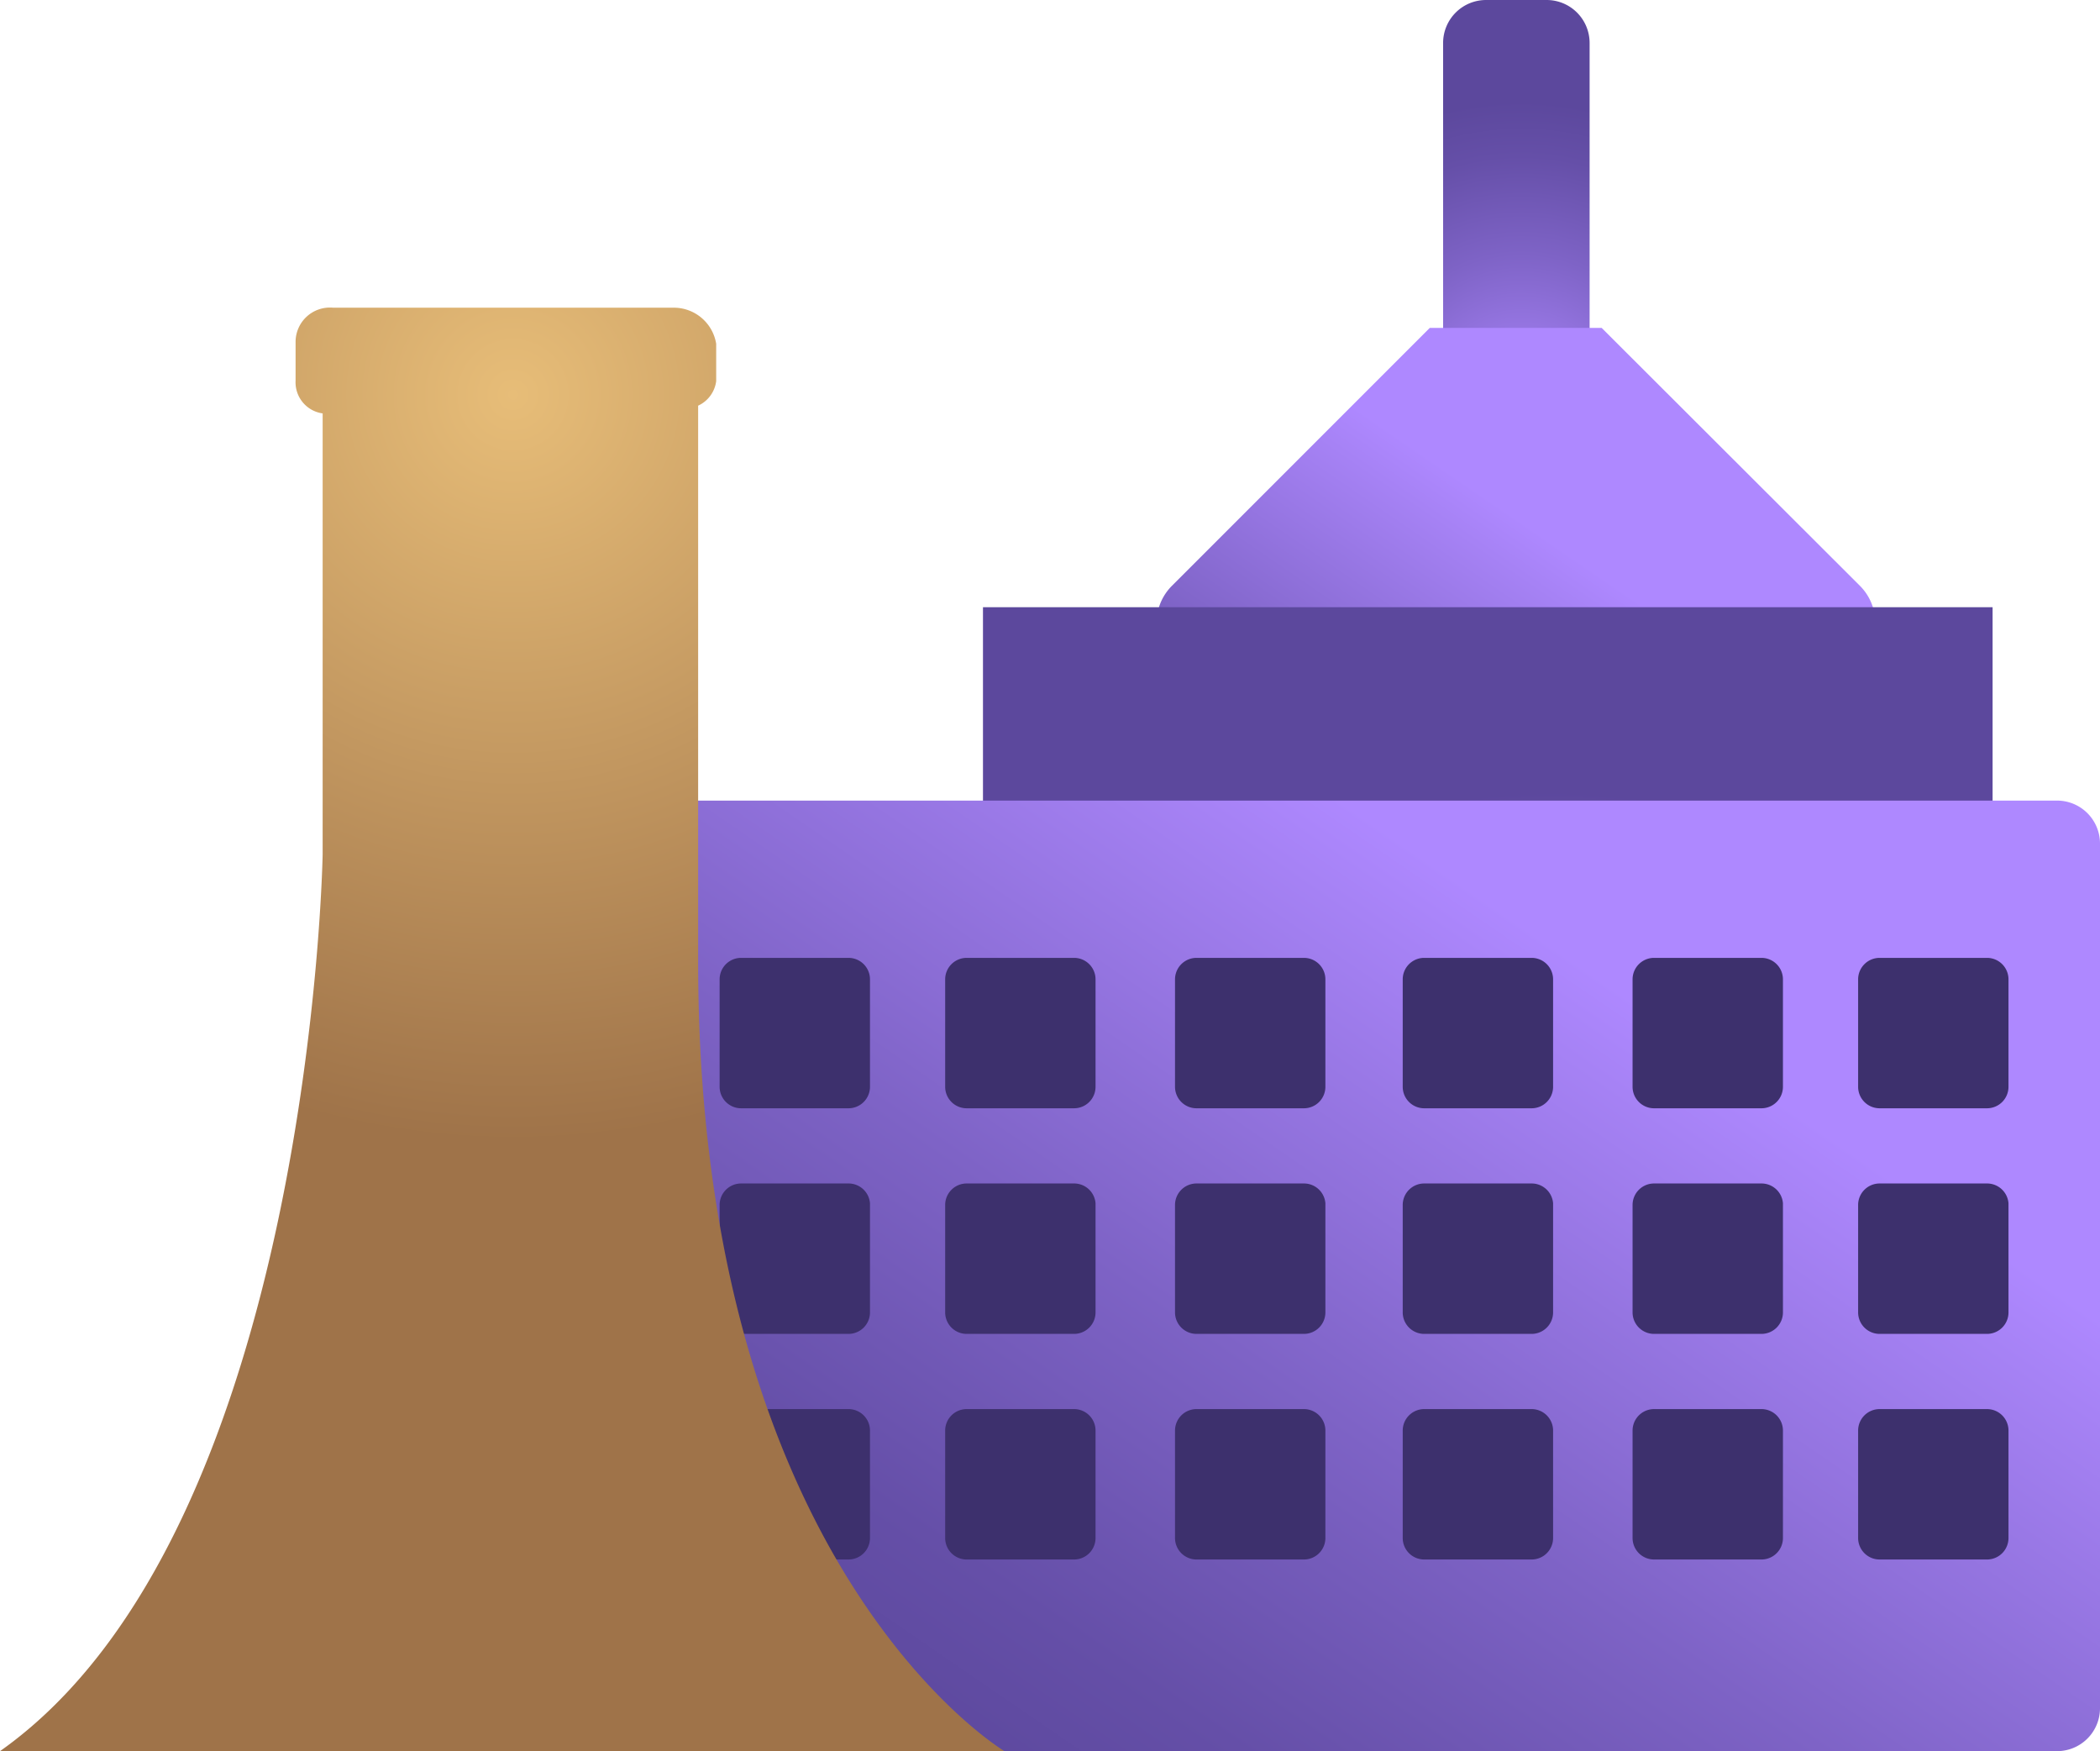<svg xmlns="http://www.w3.org/2000/svg" xmlns:xlink="http://www.w3.org/1999/xlink" viewBox="0 0 48.88 40.75"><defs><style>.cls-1{fill:url(#radial-gradient);}.cls-2{fill:url(#linear-gradient);}.cls-3{fill:url(#radial-gradient-2);}.cls-4{fill:url(#linear-gradient-2);}.cls-5{fill:#3d306d;}.cls-6{fill:url(#radial-gradient-3);}</style><radialGradient id="radial-gradient" cx="35.41" cy="21.06" r="7.08" gradientTransform="matrix(1, 0, 0, -1, 0, 30.5)" gradientUnits="userSpaceOnUse"><stop offset="0" stop-color="#ae88ff"/><stop offset="0.08" stop-color="#a682f5"/><stop offset="0.5" stop-color="#7e63c6"/><stop offset="0.82" stop-color="#654fa8"/><stop offset="1" stop-color="#5c489d"/></radialGradient><linearGradient id="linear-gradient" x1="36.43" y1="17.68" x2="29.23" y2="7.19" gradientTransform="matrix(1, 0, 0, -1, 0, 30.5)" xlink:href="#radial-gradient"/><radialGradient id="radial-gradient-2" cx="36.13" cy="-1.5" r="13.63" xlink:href="#radial-gradient"/><linearGradient id="linear-gradient-2" x1="35.69" y1="8.83" x2="22.21" y2="-10.81" gradientTransform="matrix(1, 0, 0, -1, 0, 30.5)" xlink:href="#radial-gradient"/><radialGradient id="radial-gradient-3" cx="11.94" cy="21.31" r="17.38" gradientTransform="matrix(1, 0, 0, -1, 0, 30.5)" gradientUnits="userSpaceOnUse"><stop offset="0" stop-color="#e7bd78"/><stop offset="1" stop-color="#9f7349"/></radialGradient></defs><title>icon-category-factory</title><g id="Layer_2" data-name="Layer 2"><g id="Слой_1" data-name="Слой 1"><path class="cls-1" d="M37,10.63a1,1,0,0,1-1,1H34.59a1,1,0,0,1-1-1V1a1,1,0,0,1,1-1H36a1,1,0,0,1,1,1Z"/><path class="cls-2" d="M37.28,7.63h-4l-6,6a1.22,1.22,0,0,0,0,1.73l7.14,7.14a1.22,1.22,0,0,0,1.73,0l7.14-7.14a1.22,1.22,0,0,0,0-1.73Z"/><rect class="cls-3" x="22.88" y="14.13" width="23.5" height="4.63"/><path class="cls-4" d="M11.5,39.75a1,1,0,0,0,1,1H47.88a1,1,0,0,0,1-1V19.63a1,1,0,0,0-1-1H12.5a1,1,0,0,0-1,1Z"/><path class="cls-5" d="M19.75,22.29h-2.5a.5.5,0,0,0-.5.5v2.5a.5.5,0,0,0,.5.5h2.5a.5.5,0,0,0,.5-.5v-2.5A.5.5,0,0,0,19.75,22.29Z"/><path class="cls-5" d="M25,22.29h-2.5a.5.5,0,0,0-.5.5v2.5a.5.5,0,0,0,.5.5H25a.5.5,0,0,0,.5-.5v-2.5A.5.5,0,0,0,25,22.29Z"/><path class="cls-5" d="M30.35,22.29h-2.5a.5.5,0,0,0-.5.5v2.5a.5.5,0,0,0,.5.5h2.5a.5.5,0,0,0,.5-.5v-2.5A.5.5,0,0,0,30.35,22.29Z"/><path class="cls-5" d="M35.65,22.29h-2.5a.5.5,0,0,0-.5.5v2.5a.5.5,0,0,0,.5.5h2.5a.5.5,0,0,0,.5-.5v-2.5A.5.5,0,0,0,35.65,22.29Z"/><path class="cls-5" d="M41,22.29h-2.5a.5.5,0,0,0-.5.5v2.5a.5.5,0,0,0,.5.5H41a.5.5,0,0,0,.5-.5v-2.5A.5.5,0,0,0,41,22.29Z"/><path class="cls-5" d="M46.25,22.29h-2.5a.5.5,0,0,0-.5.5v2.5a.5.5,0,0,0,.5.5h2.5a.5.5,0,0,0,.5-.5v-2.5A.5.5,0,0,0,46.25,22.29Z"/><path class="cls-5" d="M19.75,27.54h-2.5a.5.5,0,0,0-.5.5v2.5a.5.5,0,0,0,.5.5h2.5a.5.5,0,0,0,.5-.5V28A.5.5,0,0,0,19.75,27.54Z"/><path class="cls-5" d="M25,27.54h-2.5a.5.5,0,0,0-.5.5v2.5a.5.5,0,0,0,.5.5H25a.5.5,0,0,0,.5-.5V28A.5.5,0,0,0,25,27.54Z"/><path class="cls-5" d="M30.35,27.54h-2.5a.5.5,0,0,0-.5.5v2.5a.5.5,0,0,0,.5.5h2.5a.5.5,0,0,0,.5-.5V28A.5.5,0,0,0,30.35,27.54Z"/><path class="cls-5" d="M35.65,27.54h-2.5a.5.5,0,0,0-.5.5v2.5a.5.5,0,0,0,.5.5h2.5a.5.5,0,0,0,.5-.5V28A.5.5,0,0,0,35.65,27.54Z"/><path class="cls-5" d="M41,27.54h-2.5a.5.5,0,0,0-.5.5v2.5a.5.5,0,0,0,.5.5H41a.5.5,0,0,0,.5-.5V28A.5.5,0,0,0,41,27.54Z"/><path class="cls-5" d="M46.25,27.54h-2.5a.5.5,0,0,0-.5.5v2.5a.5.5,0,0,0,.5.5h2.5a.5.5,0,0,0,.5-.5V28A.5.5,0,0,0,46.25,27.54Z"/><path class="cls-5" d="M19.75,32.79h-2.5a.5.5,0,0,0-.5.5v2.5a.5.5,0,0,0,.5.5h2.5a.5.5,0,0,0,.5-.5v-2.5A.5.5,0,0,0,19.75,32.79Z"/><path class="cls-5" d="M25,32.79h-2.5a.5.5,0,0,0-.5.5v2.5a.5.5,0,0,0,.5.5H25a.5.5,0,0,0,.5-.5v-2.5A.5.5,0,0,0,25,32.79Z"/><path class="cls-5" d="M30.35,32.79h-2.5a.5.5,0,0,0-.5.5v2.5a.5.5,0,0,0,.5.5h2.5a.5.5,0,0,0,.5-.5v-2.5A.5.5,0,0,0,30.35,32.79Z"/><path class="cls-5" d="M35.65,32.79h-2.5a.5.5,0,0,0-.5.5v2.5a.5.5,0,0,0,.5.5h2.5a.5.5,0,0,0,.5-.5v-2.5A.5.5,0,0,0,35.65,32.79Z"/><path class="cls-5" d="M41,32.79h-2.5a.5.5,0,0,0-.5.5v2.5a.5.5,0,0,0,.5.5H41a.5.5,0,0,0,.5-.5v-2.5A.5.5,0,0,0,41,32.79Z"/><path class="cls-5" d="M46.25,32.79h-2.5a.5.5,0,0,0-.5.5v2.5a.5.5,0,0,0,.5.5h2.5a.5.5,0,0,0,.5-.5v-2.5A.5.5,0,0,0,46.25,32.79Z"/><path class="cls-6" d="M16.25,22.38V9.44a.73.73,0,0,0,.42-.57V8a1,1,0,0,0-1-.84H7.75a.8.8,0,0,0-.87.8v.9a.73.73,0,0,0,.63.76V19.88S7.25,35.63,0,40.75H23.38S16.25,36.5,16.25,22.38Z"/></g></g></svg>